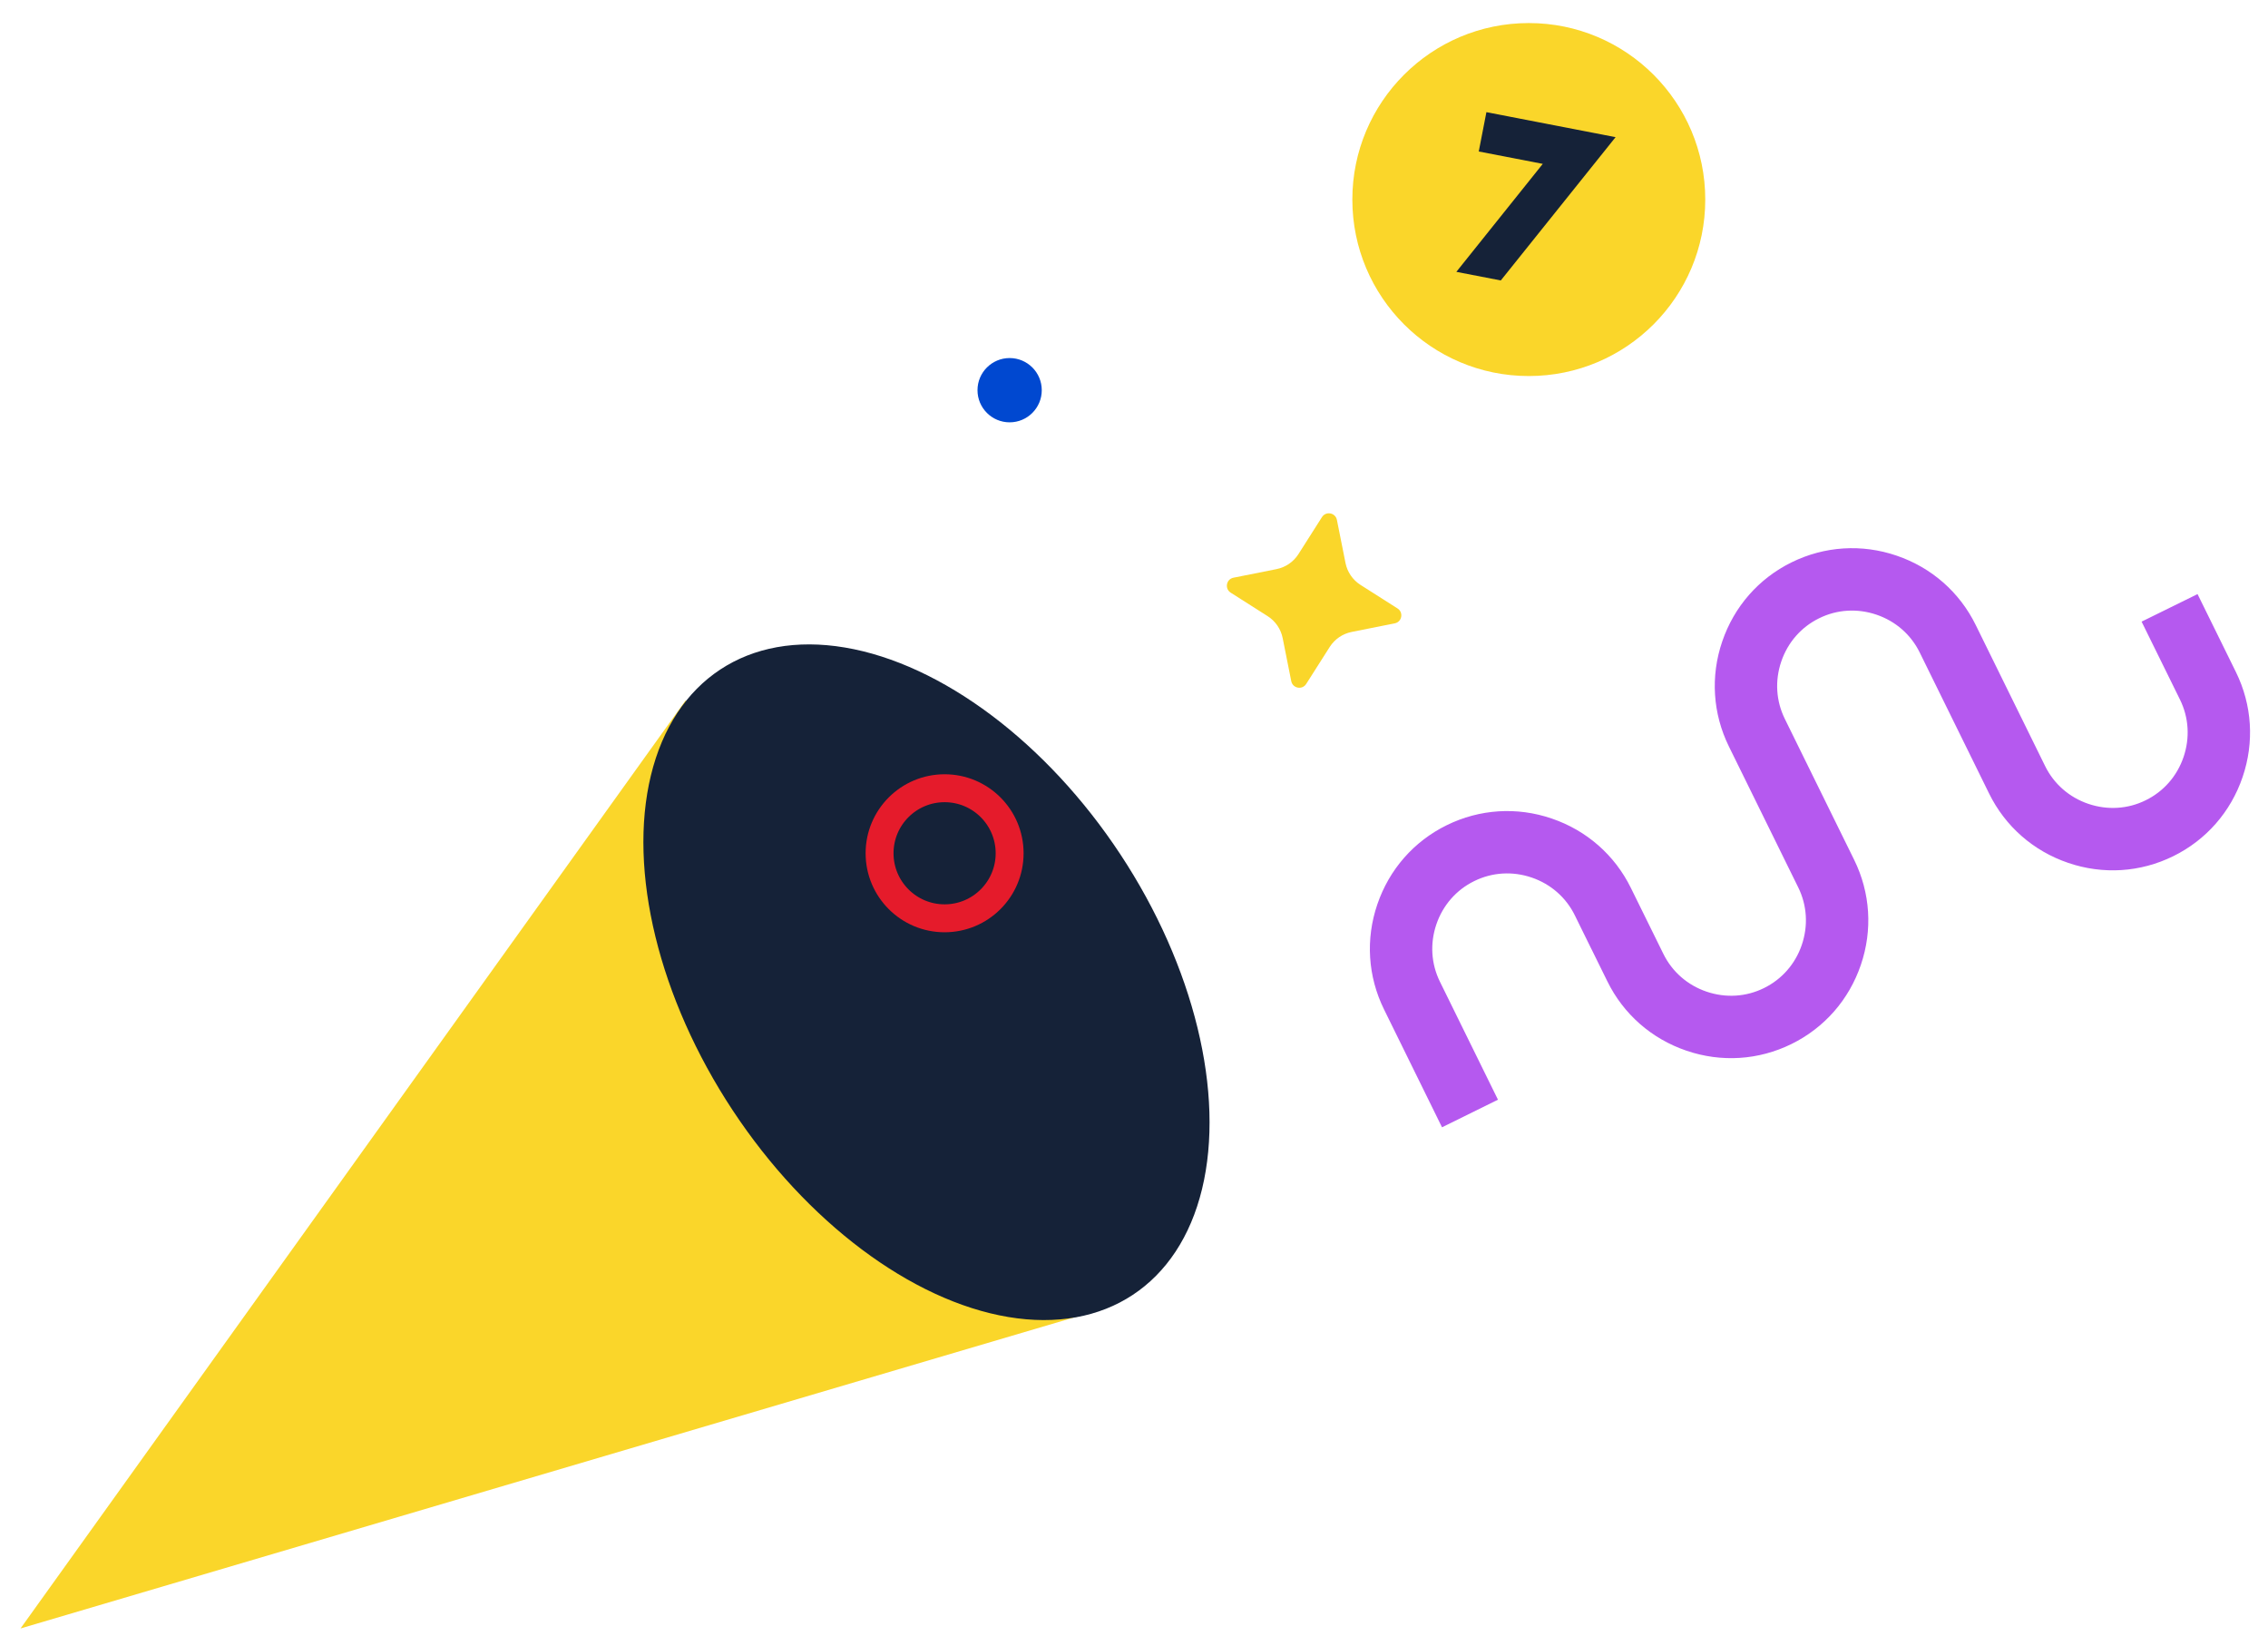 <?xml version="1.0" encoding="utf-8"?>
<!-- Generator: Adobe Illustrator 24.3.0, SVG Export Plug-In . SVG Version: 6.00 Build 0)  -->
<svg version="1.1" id="Layer_1" xmlns="http://www.w3.org/2000/svg" xmlns:xlink="http://www.w3.org/1999/xlink" x="0px" y="0px"
	 viewBox="0 0 384.69 277.41" enable-background="new 0 0 384.69 277.41" xml:space="preserve">
<g>
	<polygon fill="#FAD62A" points="3.48,276.16 187.48,221.85 116.28,118.79 	"/>
	<g>
		
			<ellipse transform="matrix(0.835 -0.551 0.551 0.835 -65.739 114.106)" fill="#152238" cx="157.07" cy="166.48" rx="39.38" ry="63.5"/>
	</g>
	<g>
		<path fill="#B559EF" d="M244.59,191.17l-9.84-20c-2.74-5.57-3.15-11.9-1.13-17.81c2.01-5.91,6.19-10.68,11.77-13.42
			c5.57-2.74,11.9-3.15,17.81-1.13c5.91,2.01,10.68,6.19,13.42,11.76l2.7,5.48l0,0l2.81,5.7c1.49,3.04,4.1,5.32,7.34,6.42
			c3.24,1.1,6.7,0.89,9.73-0.61c3.04-1.49,5.32-4.1,6.42-7.34c1.1-3.24,0.89-6.69-0.61-9.73l-11.76-23.9
			c-2.74-5.57-3.15-11.9-1.13-17.81c2.01-5.91,6.19-10.68,11.77-13.42c5.57-2.74,11.9-3.15,17.81-1.13
			c5.91,2.01,10.68,6.19,13.42,11.77l11.76,23.9c1.49,3.04,4.1,5.32,7.34,6.42c3.24,1.1,6.7,0.89,9.73-0.61
			c3.04-1.49,5.32-4.1,6.42-7.34c1.1-3.24,0.89-6.69-0.61-9.73l-6.51-13.22l9.49-4.67l6.51,13.22c2.74,5.57,3.15,11.9,1.13,17.81
			c-2.01,5.91-6.19,10.68-11.77,13.42c-5.57,2.74-11.9,3.15-17.81,1.13c-5.91-2.01-10.68-6.19-13.42-11.77l-11.76-23.9
			c-1.49-3.04-4.1-5.32-7.34-6.42c-3.24-1.1-6.7-0.89-9.73,0.61c-3.04,1.49-5.32,4.1-6.42,7.34c-1.1,3.24-0.89,6.69,0.61,9.73
			l11.76,23.9c2.74,5.57,3.15,11.9,1.13,17.81c-2.01,5.91-6.19,10.68-11.77,13.42c-5.57,2.74-11.9,3.15-17.81,1.13
			c-5.91-2.01-10.68-6.19-13.42-11.77l-2.7-5.48l0,0l-0.01-0.01l-2.8-5.69c-1.49-3.04-4.1-5.32-7.34-6.42
			c-3.24-1.1-6.69-0.89-9.73,0.61c-3.04,1.49-5.32,4.1-6.42,7.34c-1.1,3.24-0.89,6.69,0.61,9.73l9.84,20L244.59,191.17z"/>
	</g>
	<path fill="#FAD62A" d="M236.57,105.71l-7.32,1.46c-1.53,0.31-2.86,1.22-3.7,2.53l-4,6.29c-0.67,1.05-2.28,0.75-2.53-0.47
		l-1.46-7.32c-0.31-1.53-1.22-2.86-2.53-3.7l-6.29-4c-1.05-0.67-0.75-2.28,0.47-2.53l7.32-1.46c1.53-0.31,2.86-1.22,3.7-2.53l4-6.29
		c0.67-1.05,2.28-0.75,2.53,0.47l1.46,7.32c0.31,1.53,1.22,2.86,2.53,3.7l6.29,4C238.1,103.85,237.8,105.47,236.57,105.71z"/>
	<circle fill="none" stroke="#E51B2B" stroke-width="4.736" stroke-miterlimit="10" cx="160.22" cy="144.7" r="11.03"/>
	<circle fill="#0048D0" cx="171.25" cy="66.17" r="5.45"/>
	<g>
		<circle fill="#FAD62A" cx="259.31" cy="33.84" r="29.93"/>
		<polygon fill="#152238" points="247.02,46.1 254.56,47.56 274.03,23.26 252.12,19.02 250.82,25.69 261.68,27.79 		"/>
	</g>
</g>
</svg>

